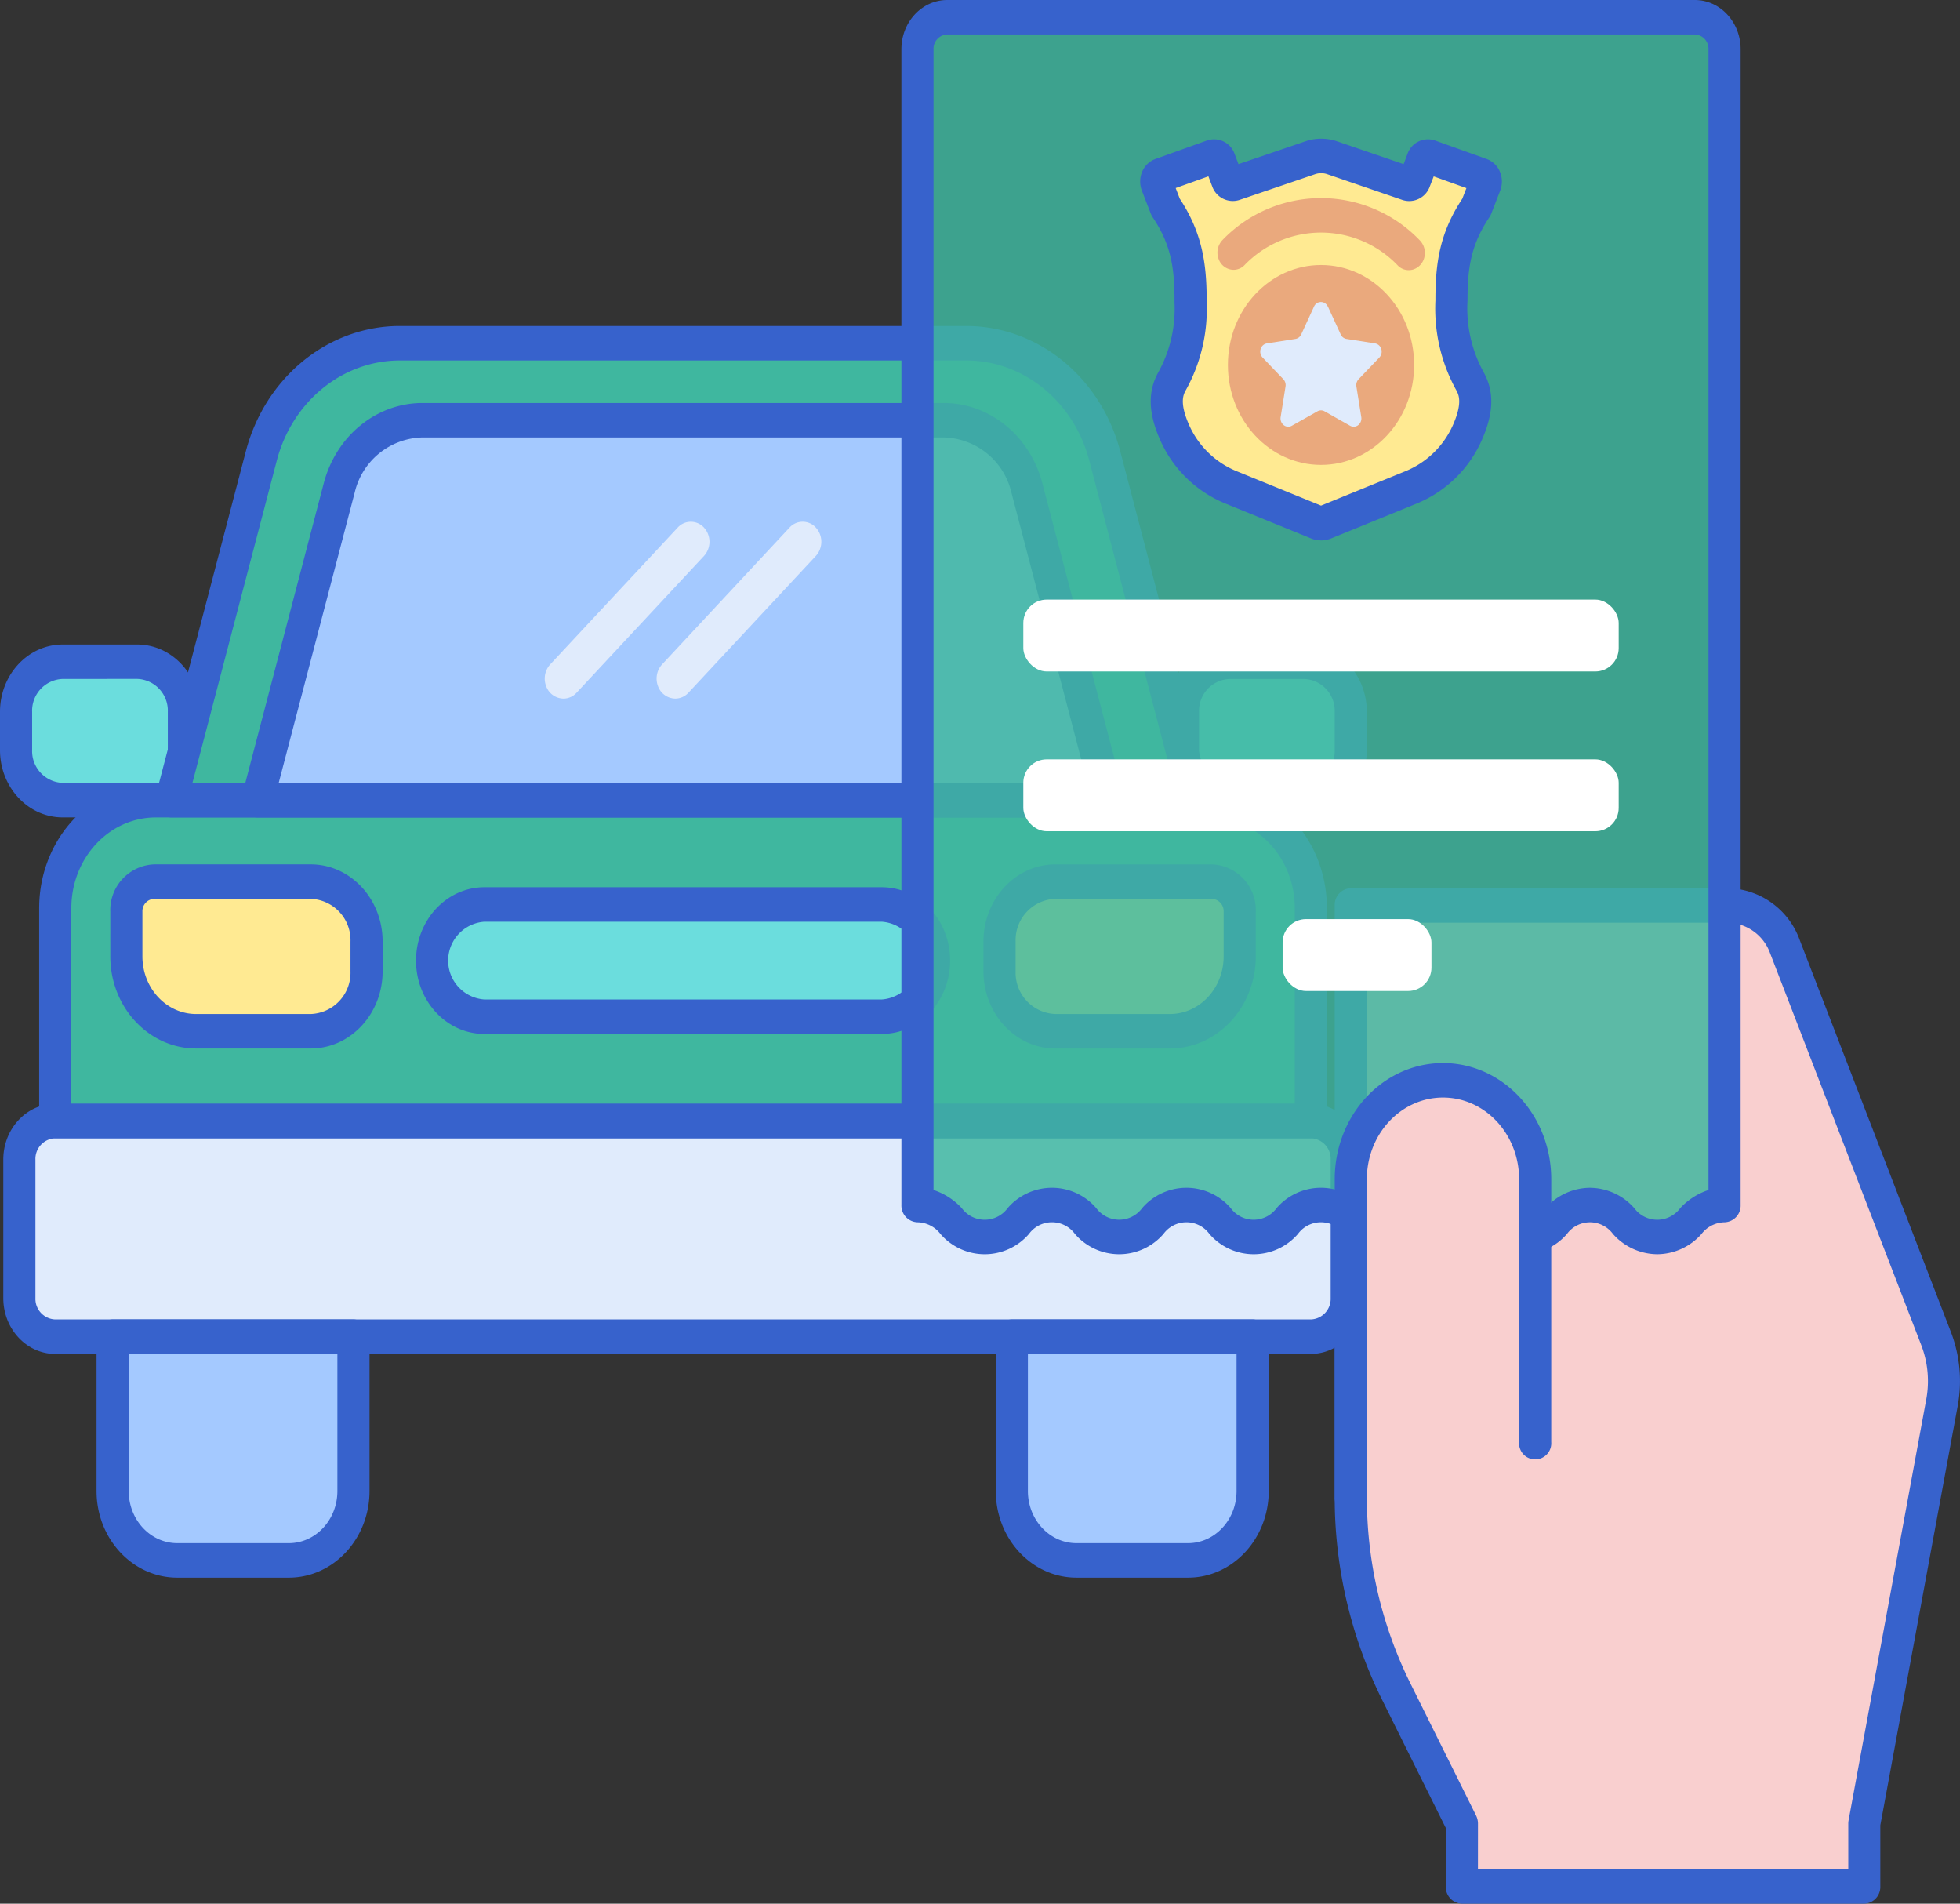 <svg xmlns="http://www.w3.org/2000/svg" width="350.143" height="340" viewBox="0 0 350.143 340"><rect x="0" y="0" width="350.143" height="340" fill="#333333" stroke="none"/><defs><style>.a{fill:#6bdddd;}.b{fill:#3762cc;}.c{fill:#a4c9ff;}.d{fill:#e0ebfc;}.e{fill:#3fb79f;}.f{fill:#ffea92;}.g{fill:#f9cfcf;}.h{fill:rgba(63,183,159,0.84);}.i{fill:#eaa97d;}.j{fill:#fff;}</style></defs><path class="a" d="M161.594,94.349h13.324c4.6,0,8.323,4,8.323,8.931v6.857c0,4.933-3.726,8.931-8.323,8.931H153.266V103.285a9.273,9.273,0,0,1,2.438-6.32,8.046,8.046,0,0,1,5.89-2.616Z" transform="translate(58.066 23.83)"/><path class="a" d="M0,0H21.652c4.6,0,8.323,4,8.323,8.931v6.857c0,4.933-3.726,8.931-8.323,8.931H8.323c-4.6,0-8.323-4-8.323-8.931Z" transform="translate(32.849 142.91) rotate(180)"/><path class="b" d="M175.787,123.236h-21.65a2.98,2.98,0,0,1-2.87-3.08V104.363c.009-6.63,5.015-12,11.193-12.011h13.324c6.178.01,11.184,5.382,11.193,12.011v6.857c-.007,6.63-5.012,12-11.19,12.016Zm-18.78-6.16h18.78a5.673,5.673,0,0,0,5.453-5.852v-6.857a5.673,5.673,0,0,0-5.453-5.852H162.463a5.673,5.673,0,0,0-5.453,5.852Z" transform="translate(57.196 22.752)"/><path class="b" d="M38.849,123.234H17.193C11.015,123.225,6.009,117.853,6,111.223v-6.857c.009-6.63,5.015-12,11.193-12.011H30.518c6.178.009,11.185,5.381,11.193,12.011v15.793A2.981,2.981,0,0,1,38.849,123.234ZM17.193,98.507a5.673,5.673,0,0,0-5.453,5.852v6.857a5.673,5.673,0,0,0,5.453,5.852H35.979V104.354A5.673,5.673,0,0,0,30.526,98.5Z" transform="translate(-6 22.754)"/><path class="c" d="M237.181,167.715V129.661c0-10.631-8.031-19.248-17.938-19.248H30.82c-9.907,0-17.938,8.618-17.938,19.248v38.053Z" transform="translate(-3.006 32.503)"/><path class="c" d="M194.072,77.482c-3.107-11.869-13.194-20.07-24.683-20.069H68.105c-11.491,0-21.577,8.2-24.683,20.072l-16.1,61.536H210.181Z" transform="translate(3.274 3.889)"/><path class="d" d="M175.49,78.387c-1.864-7.121-7.915-12.042-14.808-12.042H67.473c-6.893,0-12.945,4.921-14.808,12.042L38.055,134.2H190.1Z" transform="translate(7.945 8.712)"/><rect class="d" width="237.124" height="38.511" rx="4.466" transform="translate(3.46 200.218)"/><path class="e" d="M237.181,167.715V129.661c0-10.631-8.031-19.248-17.938-19.248H30.82c-9.907,0-17.938,8.618-17.938,19.248v38.053Z" transform="translate(-3.006 32.503)"/><path class="b" d="M240,190.3H15.69c-5.122-.007-9.273-4.461-9.279-9.957V155.582c.006-5.5,4.157-9.951,9.279-9.957H240c5.122.006,9.273,4.461,9.277,9.957v24.757c-.006,5.5-4.156,9.95-9.277,9.957ZM15.69,151.785a3.679,3.679,0,0,0-3.539,3.8v24.757a3.681,3.681,0,0,0,3.539,3.8H240a3.679,3.679,0,0,0,3.537-3.8V155.582a3.678,3.678,0,0,0-3.537-3.8Z" transform="translate(-5.821 51.513)"/><path class="c" d="M20.022,172.634v27.585c0,6.837,5.165,12.379,11.536,12.379H51.505c6.371,0,11.536-5.542,11.536-12.379V172.634Z" transform="translate(0.1 66.094)"/><path class="c" d="M131.964,172.634v27.585c0,6.835,5.162,12.377,11.532,12.379h19.947c6.371,0,11.536-5.542,11.536-12.379V172.634Z" transform="translate(48.799 66.094)"/><path class="b" d="M238.055,171.874H13.747a2.98,2.98,0,0,1-2.87-3.08V130.741c.017-12.327,9.328-22.314,20.815-22.328h188.42c11.485.019,20.791,10,20.808,22.328v38.053A2.981,2.981,0,0,1,238.055,171.874Zm-221.437-6.16H235.185V130.741c-.014-8.923-6.752-16.153-15.068-16.169H31.692c-8.316.015-15.054,7.245-15.068,16.169Z" transform="translate(-3.878 31.423)"/><rect class="a" width="89.671" height="20.046" rx="6.509" transform="translate(77.186 161.541)"/><path class="b" d="M52.374,216.758H32.427c-7.953-.009-14.4-6.925-14.408-15.459V173.714a2.98,2.98,0,0,1,2.87-3.08H63.913a2.98,2.98,0,0,1,2.87,3.08V201.3c-.009,8.535-6.456,15.45-14.409,15.459Zm-28.61-39.964V201.3c.006,5.134,3.883,9.294,8.668,9.3H52.378c4.783-.007,8.659-4.167,8.665-9.3V176.794Z" transform="translate(-0.771 65.015)"/><path class="b" d="M164.314,216.758H144.367c-7.952-.01-14.4-6.926-14.4-15.459V173.714a2.98,2.98,0,0,1,2.87-3.08h43.015a2.98,2.98,0,0,1,2.87,3.08V201.3c-.009,8.533-6.452,15.448-14.4,15.459ZM135.7,176.794V201.3c.006,5.132,3.88,9.291,8.662,9.3h19.947c4.784-.006,8.661-4.166,8.666-9.3V176.794Z" transform="translate(47.928 65.015)"/><path class="f" d="M26.708,119.855H54.674c5.5,0,9.963,4.787,9.963,10.691v5.345c0,5.9-4.461,10.691-9.963,10.691H34.188c-6.879,0-12.455-5.984-12.455-13.365V125.2a5.173,5.173,0,0,1,4.975-5.345Z" transform="translate(0.844 37.6)"/><path class="b" d="M55.545,150.743H35.057c-8.46-.009-15.316-7.366-15.325-16.444V126.28a8.165,8.165,0,0,1,7.853-8.426h27.96c7.085.009,12.826,6.17,12.834,13.773v5.345C68.37,144.574,62.629,150.734,55.545,150.743ZM27.579,124.014a2.2,2.2,0,0,0-2.112,2.267V134.3c.006,5.677,4.294,10.278,9.585,10.285H55.545a7.375,7.375,0,0,0,7.093-7.612V131.63a7.375,7.375,0,0,0-7.093-7.613Z" transform="translate(-0.026 36.52)"/><path class="b" d="M140.986,146.712H70c-6.744,0-12.211-5.866-12.211-13.1s5.467-13.1,12.211-13.1h70.99c6.744,0,12.211,5.866,12.211,13.1s-5.467,13.1-12.211,13.1ZM70,126.668a6.96,6.96,0,0,0,0,13.886h70.99a6.96,6.96,0,0,0,0-13.886Z" transform="translate(16.531 37.953)"/><path class="e" d="M194.072,77.482c-3.107-11.869-13.194-20.07-24.683-20.069H68.105c-11.491,0-21.577,8.2-24.683,20.072l-16.1,61.536H210.181Z" transform="translate(3.274 3.889)"/><path class="c" d="M175.49,78.387c-1.864-7.121-7.915-12.042-14.808-12.042H67.473c-6.893,0-12.945,4.921-14.808,12.042L38.055,134.2H190.1Z" transform="translate(7.945 8.712)"/><path class="b" d="M211.051,143.178H28.186a2.808,2.808,0,0,1-2.287-1.219,3.261,3.261,0,0,1-.476-2.693L41.532,77.729C45.016,64.554,56.213,55.45,68.975,55.413H170.262c12.763.036,23.96,9.14,27.444,22.316h0l16.11,61.537a3.261,3.261,0,0,1-.476,2.693,2.808,2.808,0,0,1-2.288,1.219Zm-179.077-6.16H207.255L192.179,79.4C189.4,68.873,180.454,61.6,170.262,61.572H68.975c-10.193.029-19.134,7.3-21.916,17.823Z" transform="translate(2.403 2.81)"/><path class="b" d="M190.97,138.356H38.925a2.808,2.808,0,0,1-2.288-1.219,3.261,3.261,0,0,1-.476-2.693l14.612-55.81C53,70.2,60.172,64.368,68.344,64.345h93.208c8.172.023,15.341,5.853,17.572,14.288h0l14.61,55.81a3.261,3.261,0,0,1-.476,2.693,2.808,2.808,0,0,1-2.288,1.219ZM42.712,132.2H187.182L173.6,80.3a12.722,12.722,0,0,0-12.044-9.8H68.344A12.722,12.722,0,0,0,56.3,80.3Z" transform="translate(7.075 7.632)"/><path class="d" d="M77.143,109.7a3.339,3.339,0,0,1-3.076-2.208,3.769,3.769,0,0,1,.721-3.895L97.557,79.167a3.173,3.173,0,0,1,4.711,0,3.762,3.762,0,0,1,0,5.055L79.5,108.657a3.21,3.21,0,0,1-2.355,1.047Z" transform="translate(23.501 15.069)"/><path class="d" d="M91.07,109.7a3.339,3.339,0,0,1-3.076-2.208,3.769,3.769,0,0,1,.721-3.895l22.768-24.435a3.173,3.173,0,0,1,4.711,0,3.762,3.762,0,0,1,0,5.055L93.422,108.657A3.211,3.211,0,0,1,91.07,109.7Z" transform="translate(29.56 15.069)"/><path class="f" d="M12.458,0H32.946c5.5,0,9.963,4.787,9.963,10.691v5.345c0,5.9-4.461,10.691-9.963,10.691H4.981A5.173,5.173,0,0,1,0,21.383V13.365C0,5.984,5.576,0,12.455,0Z" transform="translate(221.47 184.182) rotate(180)"/><path class="b" d="M161.751,150.742H141.265c-7.084-.008-12.826-6.169-12.834-13.771v-5.342c.007-7.6,5.748-13.764,12.834-13.773h27.959a8.164,8.164,0,0,1,7.853,8.426V134.3C177.066,143.377,170.21,150.732,161.751,150.742Zm-20.487-26.729a7.375,7.375,0,0,0-7.093,7.613v5.345a7.375,7.375,0,0,0,7.093,7.612h20.487c5.291-.006,9.579-4.607,9.585-10.285v-8.018a2.2,2.2,0,0,0-2.112-2.267Z" transform="translate(47.262 36.521)"/><path class="g" d="M278.714,199.964l-27-69.986a11.122,11.122,0,0,0-10.256-7.354h-67.3v105.7h0a77.751,77.751,0,0,0,8.05,34.556L194,286.616v11.21h71.9v-11.21l13.875-75.178A21.243,21.243,0,0,0,278.714,199.964Z" transform="translate(67.155 39.095)"/><path class="b" d="M266.766,301.986h-71.9a2.98,2.98,0,0,1-2.87-3.08V288.467l-11.459-23.06a81.316,81.316,0,0,1-8.386-36.005V123.7a2.98,2.98,0,0,1,2.87-3.08h67.3a13.949,13.949,0,0,1,12.905,9.258l27,69.989h0a24.478,24.478,0,0,1,1.218,13.243l-13.821,74.881v10.915A2.981,2.981,0,0,1,266.766,301.986Zm-69.025-6.159H263.9V287.7a3.346,3.346,0,0,1,.054-.6l13.875-75.178a17.893,17.893,0,0,0-.893-9.694l-27-69.989a8.218,8.218,0,0,0-7.606-5.453H177.9V229.407a74.79,74.79,0,0,0,7.71,33.107l11.8,23.736a3.272,3.272,0,0,1,.337,1.449Z" transform="translate(66.284 38.014)"/><path class="h" d="M264.4,231.746c-6.011,0-6.011,5.707-12.023,5.707s-6.011-5.707-12.024-5.707-6.007,5.707-12.014,5.707-6.01-5.707-12.02-5.707-6.007,5.707-12.014,5.707-6.006-5.707-12.013-5.707-6.006,5.707-12.011,5.707-6.006-5.707-12.011-5.707-6.007,5.707-12.013,5.707-6.008-5.707-12.016-5.707-6.007,5.707-12.013,5.707-6.007-5.707-12.013-5.707V25.309A5.523,5.523,0,0,1,125.53,19.6H259.077a5.523,5.523,0,0,1,5.318,5.707Z" transform="translate(43.686 -16.524)"/><path class="f" d="M163.913,40.632a1.064,1.064,0,0,1-1.333-.671l-1.3-3.442a1.063,1.063,0,0,0-1.347-.665l-9.257,3.317a1.119,1.119,0,0,0-.636.623,1.244,1.244,0,0,0-.014.924l1.6,4.124h0c3.75,5.556,4.449,10.53,4.449,16.477A27.11,27.11,0,0,1,152.786,75.9c-1.137,2.039-1.579,4.62.439,9.176a18.867,18.867,0,0,0,10.149,9.831l15.236,6.209a2.031,2.031,0,0,0,1.538,0l15.224-6.209a18.867,18.867,0,0,0,10.149-9.831c2.009-4.552,1.579-7.139.439-9.176a27.146,27.146,0,0,1-3.288-14.587c0-5.678.555-10.71,4.449-16.477h0l1.6-4.124a1.244,1.244,0,0,0-.015-.928,1.118,1.118,0,0,0-.642-.622l-9.247-3.317a1.063,1.063,0,0,0-1.348.665l-1.3,3.442a1.064,1.064,0,0,1-1.333.671l-13.452-4.606a6.075,6.075,0,0,0-3.945,0Z" transform="translate(56.62 -7.837)"/><path class="i" d="M160.43,53.391a2.88,2.88,0,0,1-2.669-1.944,3.24,3.24,0,0,1,.7-3.379,24.413,24.413,0,0,1,35.186,0,3.219,3.219,0,0,1,.892,2.978,3,3,0,0,1-2,2.28,2.736,2.736,0,0,1-2.825-.77,18.957,18.957,0,0,0-27.323,0,2.757,2.757,0,0,1-1.966.836Z" transform="translate(59.934 -5.198)"/><ellipse class="i" cx="16.635" cy="17.85" rx="16.635" ry="17.85" transform="translate(219.357 47.333)"/><path class="d" d="M174.968,53.454l2.282,4.965a1.386,1.386,0,0,0,1.036.808l5.106.8a1.409,1.409,0,0,1,1.111,1.006,1.554,1.554,0,0,1-.348,1.515l-3.7,3.865a1.547,1.547,0,0,0-.4,1.307l.872,5.457a1.529,1.529,0,0,1-.548,1.445,1.3,1.3,0,0,1-1.45.112l-4.559-2.576a1.291,1.291,0,0,0-1.28,0l-4.568,2.576a1.3,1.3,0,0,1-1.45-.112,1.529,1.529,0,0,1-.548-1.445l.872-5.457a1.547,1.547,0,0,0-.4-1.307l-3.7-3.865a1.554,1.554,0,0,1-.348-1.514,1.409,1.409,0,0,1,1.11-1.007l5.107-.8a1.386,1.386,0,0,0,1.033-.808l2.285-4.965a1.336,1.336,0,0,1,2.465,0Z" transform="translate(62.257 1.309)"/><path class="b" d="M180.242,105.432a4.737,4.737,0,0,1-1.787-.351l-15.235-6.209a21.721,21.721,0,0,1-11.723-11.4c-2.125-4.8-2.224-8.642-.31-12.077a23.447,23.447,0,0,0,2.883-12.459v-.547c0-5.616-.633-9.815-3.882-14.641a3.105,3.105,0,0,1-.346-.653l-1.6-4.122a4.534,4.534,0,0,1,.054-3.388,4.073,4.073,0,0,1,2.346-2.268L159.9,34a3.887,3.887,0,0,1,4.915,2.43l.682,1.8,11.942-4.067a8.735,8.735,0,0,1,5.687,0L195,38.234l.68-1.8a3.877,3.877,0,0,1,4.921-2.428l9.252,3.315a4.066,4.066,0,0,1,2.347,2.268,4.527,4.527,0,0,1,.05,3.389l-1.6,4.121a3.232,3.232,0,0,1-.36.673c-3.235,4.817-3.875,9.011-3.875,14.621v.186A23.712,23.712,0,0,0,209.294,75.4c1.916,3.439,1.817,7.276-.31,12.08a21.719,21.719,0,0,1-11.721,11.4l-15.226,6.206a4.756,4.756,0,0,1-1.8.351ZM155.012,44.41c3.977,6.027,4.8,11.561,4.8,17.989v.51a29.688,29.688,0,0,1-3.7,15.657c-.431.77-1.23,2.207.574,6.273a15.825,15.825,0,0,0,8.576,8.272l14.986,6.109,14.986-6.109a15.818,15.818,0,0,0,8.574-8.272c1.8-4.065,1-5.5.574-6.275a30.1,30.1,0,0,1-3.7-15.982V62.4c0-6.612.809-11.948,4.8-17.987l.735-1.894-5.843-2.094-.686,1.772a3.9,3.9,0,0,1-4.86,2.45L181.37,40.037a3.345,3.345,0,0,0-2.2,0l-13.514,4.6h0a3.9,3.9,0,0,1-4.859-2.451l-.67-1.771-5.846,2.093Zm9.773-2.7Zm29.59-1.832v.011Zm4.4-.025Zm-37.055,0ZM163.917,38.773ZM201,38.749Z" transform="translate(55.748 -8.917)"/><rect class="j" width="106.362" height="12.839" rx="4.169" transform="translate(182.809 107.089)"/><rect class="j" width="106.362" height="12.839" rx="4.169" transform="translate(182.809 135.623)"/><rect class="j" width="26.591" height="12.839" rx="4.169" transform="translate(229.131 164.155)"/><path class="b" d="M253.243,241.61a10.66,10.66,0,0,1-7.914-3.625,5.1,5.1,0,0,0-8.216,0,10.442,10.442,0,0,1-15.82,0,5.094,5.094,0,0,0-8.214,0,10.44,10.44,0,0,1-15.818,0,5.085,5.085,0,0,0-8.207,0,10.437,10.437,0,0,1-15.816,0,5.085,5.085,0,0,0-8.207,0,10.44,10.44,0,0,1-15.818,0,5.085,5.085,0,0,0-8.21,0,10.437,10.437,0,0,1-15.817,0,5.281,5.281,0,0,0-4.1-2.079,2.98,2.98,0,0,1-2.87-3.08V26.39c0-4.851,3.668-8.781,8.188-8.787H259.948c4.521,0,8.185,3.935,8.19,8.787V232.825a2.98,2.98,0,0,1-2.87,3.08,5.3,5.3,0,0,0-4.111,2.08,10.654,10.654,0,0,1-7.913,3.625ZM241.22,229.746a10.645,10.645,0,0,1,7.911,3.626,5.1,5.1,0,0,0,8.221,0,11.98,11.98,0,0,1,5.044-3.234V26.39a2.546,2.546,0,0,0-2.45-2.632H126.4a2.545,2.545,0,0,0-2.448,2.627v203.75a12.006,12.006,0,0,1,5.038,3.234,5.085,5.085,0,0,0,8.208,0,10.438,10.438,0,0,1,15.818,0,5.094,5.094,0,0,0,8.211,0,10.433,10.433,0,0,1,15.814,0,5.085,5.085,0,0,0,8.207,0,10.433,10.433,0,0,1,15.815,0,5.094,5.094,0,0,0,8.211,0,10.44,10.44,0,0,1,15.82,0,5.1,5.1,0,0,0,8.214,0,10.644,10.644,0,0,1,7.91-3.623Z" transform="translate(42.816 -17.603)"/><path class="g" d="M190.627,142.9h0c9.1,0,16.47,7.913,16.47,17.673v56.8h-32.94v-56.8c0-9.763,7.375-17.676,16.471-17.675Z" transform="translate(67.154 50.042)"/><path class="b" d="M175.027,221.534a2.98,2.98,0,0,1-2.87-3.08v-56.8c0-11.462,8.658-20.753,19.339-20.753s19.34,9.291,19.34,20.753v46.957a2.877,2.877,0,1,1-5.74,0V161.654c0-8.06-6.088-14.593-13.6-14.593s-13.6,6.534-13.6,14.593v56.8A2.98,2.98,0,0,1,175.027,221.534Z" transform="translate(66.284 48.963)"/></svg>